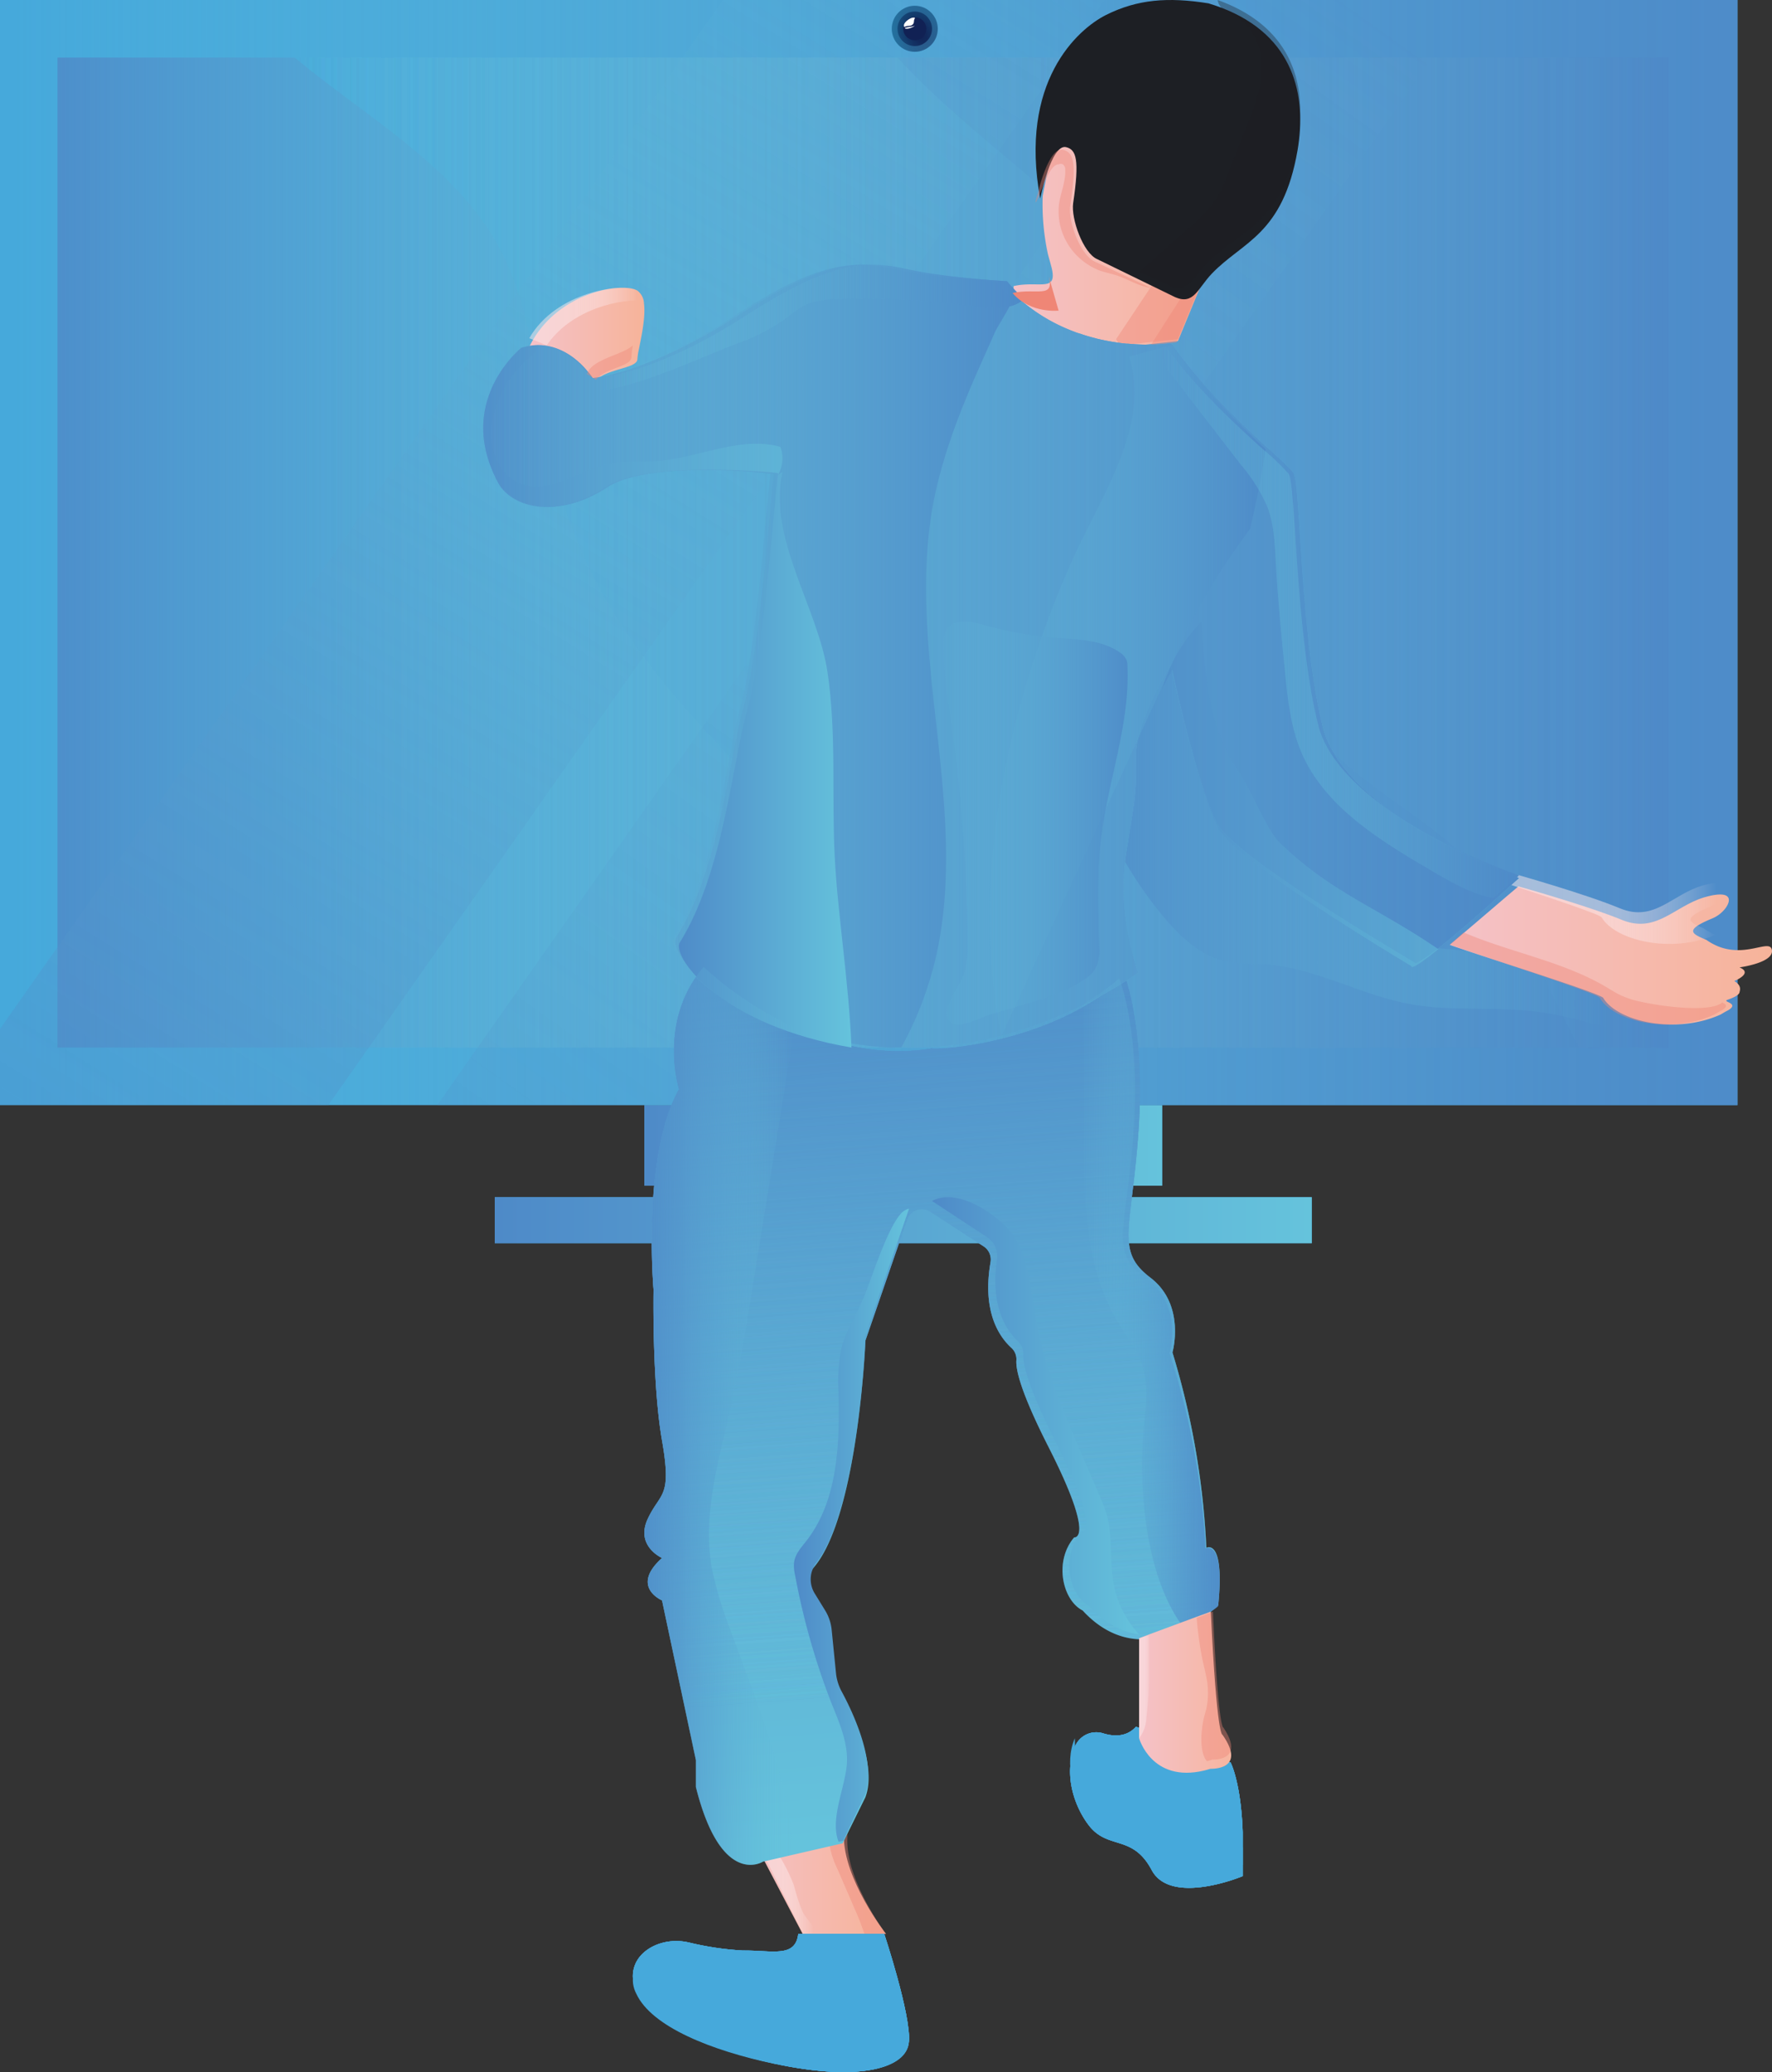 <svg xmlns="http://www.w3.org/2000/svg" width="154" height="180" viewBox="0 0 154 180">
    <rect x="0" y="0" width="154" height="180" fill="#333333" stroke="none"/>
    <defs>
        <linearGradient id="a" x1="0%" y1="49.97%" y2="49.97%">
            <stop offset="0%" stop-color="#4E8AC8"/>
            <stop offset="100%" stop-color="#65C3DC"/>
        </linearGradient>
        <linearGradient id="b" x1="0%" y1="50%" y2="50%">
            <stop offset="0%" stop-color="#4E8AC8"/>
            <stop offset="100%" stop-color="#65C3DC"/>
        </linearGradient>
        <linearGradient id="c" x1="0%" y1="50%" y2="50%">
            <stop offset="0%" stop-color="#65C3DC" stop-opacity="0"/>
            <stop offset="20%" stop-color="#5FB5D7" stop-opacity=".24"/>
            <stop offset="48%" stop-color="#58A3D1" stop-opacity=".57"/>
            <stop offset="71%" stop-color="#5395CC" stop-opacity=".8"/>
            <stop offset="90%" stop-color="#4F8DC9" stop-opacity=".95"/>
            <stop offset="100%" stop-color="#4E8AC8"/>
        </linearGradient>
        <linearGradient id="d" x1="0%" y1="50.005%" y2="50.005%">
            <stop offset="15%" stop-color="#65C3DC" stop-opacity="0"/>
            <stop offset="100%" stop-color="#4E8AC8"/>
        </linearGradient>
        <linearGradient id="e" x1="0%" y1="49.995%" y2="49.995%">
            <stop offset="15%" stop-color="#65C3DC" stop-opacity="0"/>
            <stop offset="100%" stop-color="#4E8AC8"/>
        </linearGradient>
        <linearGradient id="f" x1="0%" y1="49.997%" y2="49.997%">
            <stop offset="0%" stop-color="#4E8AC8"/>
            <stop offset="85%" stop-color="#65C3DC" stop-opacity="0"/>
        </linearGradient>
        <linearGradient id="g" x1=".027%" y1="49.997%" y2="49.997%">
            <stop offset="0%" stop-color="#4E8AC8"/>
            <stop offset="10%" stop-color="#4F8DC9" stop-opacity=".95"/>
            <stop offset="29%" stop-color="#5395CC" stop-opacity=".8"/>
            <stop offset="52%" stop-color="#58A3D1" stop-opacity=".57"/>
            <stop offset="80%" stop-color="#5FB5D7" stop-opacity=".24"/>
            <stop offset="100%" stop-color="#65C3DC" stop-opacity="0"/>
        </linearGradient>
        <linearGradient id="h" x1="91.799%" x2="-5.171%" y1="-19.992%" y2="134.389%">
            <stop offset="0%" stop-color="#65C3DC" stop-opacity="0"/>
            <stop offset="20%" stop-color="#5FB5D7" stop-opacity=".24"/>
            <stop offset="48%" stop-color="#58A3D1" stop-opacity=".57"/>
            <stop offset="71%" stop-color="#5395CC" stop-opacity=".8"/>
            <stop offset="90%" stop-color="#4F8DC9" stop-opacity=".95"/>
            <stop offset="100%" stop-color="#4E8AC8"/>
        </linearGradient>
        <linearGradient id="i" x1="85.097%" x2="-15.76%" y1="-2.454%" y2="148.258%">
            <stop offset="0%" stop-color="#65C3DC" stop-opacity="0"/>
            <stop offset="20%" stop-color="#5FB5D7" stop-opacity=".24"/>
            <stop offset="48%" stop-color="#58A3D1" stop-opacity=".57"/>
            <stop offset="71%" stop-color="#5395CC" stop-opacity=".8"/>
            <stop offset="90%" stop-color="#4F8DC9" stop-opacity=".95"/>
            <stop offset="100%" stop-color="#4E8AC8"/>
        </linearGradient>
        <linearGradient id="j" x1="0%" x2="100.01%" y1="50.029%" y2="50.029%">
            <stop offset="0%" stop-color="#4E8AC8"/>
            <stop offset="85%" stop-color="#65C3DC" stop-opacity="0"/>
        </linearGradient>
        <linearGradient id="k" x1=".01%" y1="49.981%" y2="49.981%">
            <stop offset="0%" stop-color="#F5C2C8"/>
            <stop offset="100%" stop-color="#F6B399"/>
        </linearGradient>
        <linearGradient id="l" x1="0%" y1="49.981%" y2="49.981%">
            <stop offset="30%" stop-color="#FCEAEC"/>
            <stop offset="42%" stop-color="#FCEAEC" stop-opacity=".99"/>
            <stop offset="51%" stop-color="#FCEAEC" stop-opacity=".95"/>
            <stop offset="58%" stop-color="#FCEAEC" stop-opacity=".89"/>
            <stop offset="65%" stop-color="#FCEAEC" stop-opacity=".8"/>
            <stop offset="71%" stop-color="#FCEAEC" stop-opacity=".69"/>
            <stop offset="77%" stop-color="#FCEAEC" stop-opacity=".55"/>
            <stop offset="83%" stop-color="#FCEAEC" stop-opacity=".39"/>
            <stop offset="89%" stop-color="#FCEAEC" stop-opacity=".2"/>
            <stop offset="94%" stop-color="#FCEAEC" stop-opacity="0"/>
        </linearGradient>
        <linearGradient id="m" x1="-.006%" x2="100.01%" y1="50.168%" y2="50.168%">
            <stop offset="36%" stop-color="#4E8AC8"/>
            <stop offset="54%" stop-color="#4F8DC9"/>
            <stop offset="70%" stop-color="#5498CD"/>
            <stop offset="85%" stop-color="#5BAAD3"/>
            <stop offset="100%" stop-color="#65C3DC"/>
        </linearGradient>
        <linearGradient id="n" x1="-.012%" y1="49.966%" y2="49.966%">
            <stop offset="0%" stop-color="#F5C2C8"/>
            <stop offset="100%" stop-color="#F6B399"/>
        </linearGradient>
        <linearGradient id="o" x1="51.278%" x2="46.647%" y1="93.48%" y2="-6.905%">
            <stop offset="0%" stop-color="#65C3DC"/>
            <stop offset="100%" stop-color="#4E8AC8"/>
        </linearGradient>
        <linearGradient id="p" x1="51.278%" x2="46.647%" y1="93.48%" y2="-6.905%">
            <stop offset="15%" stop-color="#65C3DC" stop-opacity="0"/>
            <stop offset="100%" stop-color="#4E8AC8"/>
        </linearGradient>
        <linearGradient id="q" x1="51.319%" x2="46.69%" y1="93.46%" y2="-6.904%">
            <stop offset="15%" stop-color="#65C3DC" stop-opacity="0"/>
            <stop offset="100%" stop-color="#4E8AC8"/>
        </linearGradient>
        <linearGradient id="r" x1=".049%" x2="100.09%" y1="50.087%" y2="50.087%">
            <stop offset="0%" stop-color="#F5C2C8"/>
            <stop offset="100%" stop-color="#F6B399"/>
        </linearGradient>
        <linearGradient id="s" x1="0%" x2="99.993%" y1="50.019%" y2="50.019%">
            <stop offset="30%" stop-color="#FCEAEC"/>
            <stop offset="42%" stop-color="#FCEAEC" stop-opacity=".99"/>
            <stop offset="51%" stop-color="#FCEAEC" stop-opacity=".95"/>
            <stop offset="58%" stop-color="#FCEAEC" stop-opacity=".89"/>
            <stop offset="65%" stop-color="#FCEAEC" stop-opacity=".8"/>
            <stop offset="71%" stop-color="#FCEAEC" stop-opacity=".69"/>
            <stop offset="77%" stop-color="#FCEAEC" stop-opacity=".55"/>
            <stop offset="83%" stop-color="#FCEAEC" stop-opacity=".39"/>
            <stop offset="89%" stop-color="#FCEAEC" stop-opacity=".2"/>
            <stop offset="94%" stop-color="#FCEAEC" stop-opacity="0"/>
        </linearGradient>
        <linearGradient id="t" x1="-.243%" x2="99.972%" y1="49.959%" y2="49.959%">
            <stop offset="0%" stop-color="#F5C2C8"/>
            <stop offset="100%" stop-color="#F6B399"/>
        </linearGradient>
        <linearGradient id="u" x1="0%" y1="49.903%" y2="49.903%">
            <stop offset="30%" stop-color="#FCEAEC"/>
            <stop offset="42%" stop-color="#FCEAEC" stop-opacity=".99"/>
            <stop offset="51%" stop-color="#FCEAEC" stop-opacity=".95"/>
            <stop offset="58%" stop-color="#FCEAEC" stop-opacity=".89"/>
            <stop offset="65%" stop-color="#FCEAEC" stop-opacity=".8"/>
            <stop offset="71%" stop-color="#FCEAEC" stop-opacity=".69"/>
            <stop offset="77%" stop-color="#FCEAEC" stop-opacity=".55"/>
            <stop offset="83%" stop-color="#FCEAEC" stop-opacity=".39"/>
            <stop offset="89%" stop-color="#FCEAEC" stop-opacity=".2"/>
            <stop offset="94%" stop-color="#FCEAEC" stop-opacity="0"/>
        </linearGradient>
        <linearGradient id="v" x1="-.02%" y1="50.017%" y2="50.017%">
            <stop offset="0%" stop-color="#4E8AC8"/>
            <stop offset="100%" stop-color="#65C3DC"/>
        </linearGradient>
        <linearGradient id="w" x1="-.02%" y1="50.017%" y2="50.017%">
            <stop offset="0%" stop-color="#65C3DC" stop-opacity="0"/>
            <stop offset="20%" stop-color="#5FB5D7" stop-opacity=".24"/>
            <stop offset="48%" stop-color="#58A3D1" stop-opacity=".57"/>
            <stop offset="71%" stop-color="#5395CC" stop-opacity=".8"/>
            <stop offset="90%" stop-color="#4F8DC9" stop-opacity=".95"/>
            <stop offset="100%" stop-color="#4E8AC8"/>
        </linearGradient>
        <linearGradient id="x" x1="-.038%" x2="99.921%" y1="49.978%" y2="49.978%">
            <stop offset="0%" stop-color="#65C3DC" stop-opacity="0"/>
            <stop offset="100%" stop-color="#4E8AC8"/>
        </linearGradient>
        <linearGradient id="y" x1="-.002%" y1="50.005%" y2="50.005%">
            <stop offset="0%" stop-color="#4E8AC8"/>
            <stop offset="100%" stop-color="#65C3DC"/>
        </linearGradient>
        <linearGradient id="z" x1="-.009%" y1="50.008%" y2="50.008%">
            <stop offset="0%" stop-color="#65C3DC" stop-opacity="0"/>
            <stop offset="100%" stop-color="#4E8AC8"/>
        </linearGradient>
        <linearGradient id="A" x1="-.071%" y1="49.996%" y2="49.996%">
            <stop offset="0%" stop-color="#4E8AC8"/>
            <stop offset="10%" stop-color="#4F8DC9" stop-opacity=".95"/>
            <stop offset="29%" stop-color="#5395CC" stop-opacity=".8"/>
            <stop offset="52%" stop-color="#58A3D1" stop-opacity=".57"/>
            <stop offset="80%" stop-color="#5FB5D7" stop-opacity=".24"/>
            <stop offset="100%" stop-color="#65C3DC" stop-opacity="0"/>
        </linearGradient>
        <linearGradient id="B" x1=".004%" x2="100.007%" y1="50.004%" y2="50.004%">
            <stop offset="0%" stop-color="#65C3DC" stop-opacity="0"/>
            <stop offset="20%" stop-color="#5FB5D7" stop-opacity=".24"/>
            <stop offset="48%" stop-color="#58A3D1" stop-opacity=".57"/>
            <stop offset="71%" stop-color="#5395CC" stop-opacity=".8"/>
            <stop offset="90%" stop-color="#4F8DC9" stop-opacity=".95"/>
            <stop offset="100%" stop-color="#4E8AC8"/>
        </linearGradient>
        <linearGradient id="C" x1="0%" y1="49.983%" y2="49.983%">
            <stop offset="0%" stop-color="#4E8AC8"/>
            <stop offset="100%" stop-color="#65C3DC"/>
        </linearGradient>
        <linearGradient id="D" x1="-.056%" y1="49.992%" y2="49.992%">
            <stop offset="0%" stop-color="#4E8AC8"/>
            <stop offset="100%" stop-color="#65C3DC"/>
        </linearGradient>
        <linearGradient id="E" x1="-.163%" x2="100.086%" y1="49.977%" y2="49.977%">
            <stop offset="0%" stop-color="#65C3DC" stop-opacity="0"/>
            <stop offset="100%" stop-color="#4E8AC8"/>
        </linearGradient>
        <linearGradient id="F" x1="-.056%" y1="50.016%" y2="50.016%">
            <stop offset="0%" stop-color="#4E8AC8"/>
            <stop offset="100%" stop-color="#65C3DC"/>
        </linearGradient>
        <linearGradient id="G" x1=".033%" y1="49.976%" y2="49.976%">
            <stop offset="0%" stop-color="#65C3DC" stop-opacity="0"/>
            <stop offset="100%" stop-color="#4E8AC8"/>
        </linearGradient>
        <linearGradient id="H" x1="-.07%" x2="99.998%" y1="50.005%" y2="50.005%">
            <stop offset="0%" stop-color="#4E8AC8"/>
            <stop offset="100%" stop-color="#65C3DC"/>
        </linearGradient>
        <linearGradient id="I" x1="0%" y1="50.007%" y2="50.007%">
            <stop offset="0%" stop-color="#65C3DC" stop-opacity="0"/>
            <stop offset="100%" stop-color="#4E8AC8"/>
        </linearGradient>
        <linearGradient id="J" x1=".009%" y1="50.099%" y2="50.099%">
            <stop offset="36%" stop-color="#4E8AC8"/>
            <stop offset="54%" stop-color="#4F8DC9"/>
            <stop offset="70%" stop-color="#5498CD"/>
            <stop offset="85%" stop-color="#5BAAD3"/>
            <stop offset="100%" stop-color="#65C3DC"/>
        </linearGradient>
        <linearGradient id="K" x1="0%" x2="99.94%" y1="50.039%" y2="50.039%">
            <stop offset="0%" stop-color="#F5C2C8"/>
            <stop offset="100%" stop-color="#F6B399"/>
        </linearGradient>
        <linearGradient id="L" x1="0%" x2="99.864%" y1="49.973%" y2="49.973%">
            <stop offset="30%" stop-color="#FCEAEC"/>
            <stop offset="42%" stop-color="#FCEAEC" stop-opacity=".99"/>
            <stop offset="51%" stop-color="#FCEAEC" stop-opacity=".95"/>
            <stop offset="58%" stop-color="#FCEAEC" stop-opacity=".89"/>
            <stop offset="65%" stop-color="#FCEAEC" stop-opacity=".8"/>
            <stop offset="71%" stop-color="#FCEAEC" stop-opacity=".69"/>
            <stop offset="77%" stop-color="#FCEAEC" stop-opacity=".55"/>
            <stop offset="83%" stop-color="#FCEAEC" stop-opacity=".39"/>
            <stop offset="89%" stop-color="#FCEAEC" stop-opacity=".2"/>
            <stop offset="94%" stop-color="#FCEAEC" stop-opacity="0"/>
        </linearGradient>
        <radialGradient id="M" cx="68.056%" cy="67.925%" r="237.58%" fx="68.056%" fy="67.925%" gradientTransform="rotate(-106.646 .753 .582) scale(1 .715)">
            <stop offset="0%" stop-color="#112154" stop-opacity=".587"/>
            <stop offset="100%" stop-color="#1EADD4"/>
        </radialGradient>
    </defs>
    <g fill="none" fill-rule="evenodd">
        <path fill="#46A9DB" fill-rule="nonzero" d="M56 96h45v7H56zM43 104h71v4H43z" style="mix-blend-mode:multiply"/>
        <path fill="url(#a)" fill-rule="nonzero" d="M56 96h45v7H56z" style="mix-blend-mode:multiply"/>
        <path fill="url(#b)" fill-rule="nonzero" d="M43 104h71v4H43z" style="mix-blend-mode:multiply"/>
        <path fill="#46A9DB" fill-rule="nonzero" d="M151 96H0V0h151z"/>
        <path fill="url(#c)" fill-rule="nonzero" d="M0 0h151v96H0z" opacity=".95" style="mix-blend-mode:screen"/>
        <path fill="url(#d)" fill-rule="nonzero" d="M4 5h141v86H4z" opacity=".85" style="mix-blend-mode:multiply"/>
        <path fill="url(#d)" fill-rule="nonzero" d="M4 5h141v86H4z" opacity=".85" style="mix-blend-mode:multiply"/>
        <path fill="url(#e)" fill-rule="nonzero" d="M4 5h141v86H4z" opacity=".85" style="mix-blend-mode:multiply"/>
        <path fill="url(#f)" fill-rule="nonzero" d="M82 91H5V5h20.61c5.452 4.57 12.195 8.396 16.416 14.31 4.37 6.101 4.475 13.87 6.033 20.964 3.181 14.42 12.804 22.6 22.382 32.806C72.331 75.095 81.382 91 82 91z" opacity=".85" style="mix-blend-mode:multiply"/>
        <path fill="url(#g)" fill-rule="nonzero" d="M145 5v86h-7.761c-2.863-5.11-4.717-10.873-8.608-15.233-4.21-4.717-10.421-7.312-14.444-12.17-7.14-8.58-5.682-21.481-10.362-31.618C98.578 20.594 86.436 14.154 78 5.014L145 5z" opacity=".2" style="mix-blend-mode:screen"/>
        <path fill="url(#h)" fill-rule="nonzero" d="M96 0L28.538 96H0v-6.616L62.817 0z" opacity=".45" style="mix-blend-mode:screen"/>
        <path fill="url(#i)" fill-rule="nonzero" d="M128 0L60.616 96H38l67.384-96z" opacity=".3" style="mix-blend-mode:screen"/>
        <path fill="url(#j)" fill-rule="nonzero" d="M105.983 64.127c.459 1.33.848 2.684 1.413 3.973 2.05 4.657 6.16 8.03 10.24 11.046a17.696 17.696 0 0 0 4.179 2.504c1.738.651 3.624.757 5.473.924a72.025 72.025 0 0 1 20.13 4.855c.248.097.528.236.578.499a.71.71 0 0 1-.11.462c-.83 1.543-2.94 1.756-4.67 1.538-3.175-.397-6.217-1.566-9.391-2.01-3.762-.521-7.63 0-11.368-.71-4.253-.795-8.17-3.128-12.488-3.438-1.188-.083-2.394 0-3.555-.29-2.142-.504-3.849-2.121-5.271-3.812a34.588 34.588 0 0 1-6.331-11.448c-.83-2.546-1.335-5.498.064-7.775 1.184-1.931 4.436-3.659 6.74-3.423 2.605.277 3.642 4.984 4.367 7.105z" opacity=".85" style="mix-blend-mode:multiply"/>
        <path fill="url(#k)" fill-rule="nonzero" d="M77 168h-7.245l-3.291-6.272c-.3-.38-.567-.786-.797-1.214-.765-1.411-1.431-3.731 1.358-4.855 3.428-1.38 5.529-.518 6.13 1.882.15.614.212 1.248.186 1.882C73.265 163.224 77 168 77 168z"/>
        <path fill="url(#l)" fill-rule="nonzero" d="M71 168h-1.196l-3.063-6.138a8.22 8.22 0 0 1-.741-1.188c.164-.4.484-.801.842-.636a.878.878 0 0 1 .329.337 15.27 15.27 0 0 1 1.84 3.435c.193.802.45 1.583.772 2.334.265.498 1.01 1.225 1.217 1.856z" opacity=".5"/>
        <path fill="#EF8676" fill-rule="nonzero" d="M77 168h-1.863c-.225-.594-.417-1.161-.597-1.57l-1.742-4.028a7.949 7.949 0 0 1-.785-2.647 1.81 1.81 0 0 1 .347-1.305 1.56 1.56 0 0 1 1.107-.45 6.77 6.77 0 0 1 .17 1.8C73.555 163.432 77 168 77 168z" opacity=".4" style="mix-blend-mode:multiply"/>
        <path fill="url(#m)" fill-rule="nonzero" d="M76.851 168.018s2.331 7.044 2.138 9.32c-.194 2.275-4.192 3.562-11.696 1.924-5.426-1.183-10.682-3.349-12.009-6.348-1.207-2.73 1.64-4.832 4.574-4.172 1.537.376 3.105.61 4.685.7 2.566-.027 4.579.674 4.832-1.442"/>
        <path fill="#46A9DB" fill-rule="nonzero" d="M76.851 168.018s2.331 7.044 2.138 9.32c-.194 2.275-4.192 3.562-11.696 1.924-5.426-1.183-10.682-3.349-12.009-6.348-1.207-2.73 1.64-4.832 4.574-4.172 1.537.376 3.105.61 4.685.7 2.566-.027 4.579.674 4.832-1.442" style="mix-blend-mode:multiply"/>
        <path fill="#46A9DB" fill-rule="nonzero" d="M76.851 168.018s2.331 7.044 2.138 9.32c-.194 2.275-4.192 3.562-11.696 1.924-5.426-1.183-10.682-3.349-12.009-6.348-1.207-2.73 1.64-4.832 4.574-4.172 1.537.376 3.105.61 4.685.7 2.566-.027 4.579.674 4.832-1.442" style="mix-blend-mode:multiply"/>
        <path fill="#46A9DB" fill-rule="nonzero" d="M78.988 177.33c-.193 2.31-4.186 3.561-11.688 1.928-5.429-1.182-10.683-3.343-12.005-6.345a2.707 2.707 0 0 1 .69-3.316 4.458 4.458 0 0 1 3.878-.851c1.537.372 3.104.605 4.684.696 2.565-.032 4.577.669 4.83-1.442h7.474s1.718 5.181 2.082 8.106c.063.405.082.815.055 1.224z" style="mix-blend-mode:multiply"/>
        <path fill="url(#n)" fill-rule="nonzero" d="M105 23.253l-2.63 6.377s-2.343.261-5.139.56c-4.043.45-9.025.928-9.14.784-.204-.244 0-6.12 0-6.12 2.171-.5 3.844.595 3.299-1.615l-.106-.392-.204-.735a20.45 20.45 0 0 1-.462-5.079s1.23-6.846 1.895-5.953c.666.893 4.51 5.25 2.796 7.897 0 0 4.862 2.959 7.907 3.965a4.723 4.723 0 0 0 1.784.31z"/>
        <path fill="#EF8676" fill-rule="nonzero" d="M105 23.309l-.055.13-2.545 6.022-2.092.221c-.845.092-1.883.205-2.988.318l-.32-.54 4.18-6.273 2.066-.187a4.772 4.772 0 0 0 1.754.309z" opacity=".4" style="mix-blend-mode:multiply"/>
        <path fill="#EF8676" fill-rule="nonzero" d="M105 23l-2.744 6.751L100 30l4.433-6.946z" opacity=".4" style="mix-blend-mode:multiply"/>
        <path fill="url(#o)" fill-rule="nonzero" d="M66.315 161.72s-3.625 2.337-5.832-6.489V152.9l-2.945-13.872s-2.8-1.18 0-3.684c0 0-2.342-1.035-1.246-3.394 1.097-2.36 2.13-1.77 1.246-6.807-.883-5.036-.738-13.131-.738-13.131s-1.029-11.635 2.224-17.388c0 0-1.889-5.9 2.148-10.623 0 0 9.062 8.853 19.805 7.083.734.145 10.458-.454 16.792-6.198 0 0 1.767 4.574 1.178 13.277s-2.061 10.477 1.034 12.837c3.094 2.36 1.912 6.488 1.912 6.488a69.22 69.22 0 0 1 2.95 16.971s1.617-.907 1.028 4.991c0 0-6.344 6.353-11.78.454-1.768-.907-2.506-4.279-.735-6.352 0 0 1.912.299-2.211-7.819-2.433-4.782-2.868-6.747-2.814-7.555.03-.41-.129-.813-.43-1.093-1.002-.908-2.574-3.068-1.813-7.451a1.362 1.362 0 0 0-.593-1.361l-4.645-3.022c-.306-.2-.68-.267-1.037-.186a1.36 1.36 0 0 0-.979.88l-3.625 10.5s-.734 18-5.596 20.655l2.506 3.834.59 5.609s3.828 6.048 2.5 9.588l-1.975 3.997-6.92 1.593z"/>
        <path fill="url(#p)" fill-rule="nonzero" d="M66.315 161.72s-3.625 2.337-5.832-6.489V152.9l-2.945-13.872s-2.8-1.18 0-3.684c0 0-2.342-1.035-1.246-3.394 1.097-2.36 2.13-1.77 1.246-6.807-.883-5.036-.738-13.131-.738-13.131s-1.029-11.635 2.224-17.388c0 0-1.889-5.9 2.148-10.623 0 0 9.062 8.853 19.805 7.083.734.145 10.458-.454 16.792-6.198 0 0 1.767 4.574 1.178 13.277s-2.061 10.477 1.034 12.837c3.094 2.36 1.912 6.488 1.912 6.488a69.22 69.22 0 0 1 2.95 16.971s1.617-.907 1.028 4.991c0 0-6.344 6.353-11.78.454-1.768-.907-2.506-4.279-.735-6.352 0 0 1.912.299-2.211-7.819-2.433-4.782-2.868-6.747-2.814-7.555.03-.41-.129-.813-.43-1.093-1.002-.908-2.574-3.068-1.813-7.451a1.362 1.362 0 0 0-.593-1.361l-4.645-3.022c-.306-.2-.68-.267-1.037-.186a1.36 1.36 0 0 0-.979.88l-3.625 10.5s-.734 18-5.596 20.655l2.506 3.834.59 5.609s3.828 6.048 2.5 9.588l-1.975 3.997-6.92 1.593z" opacity=".85" style="mix-blend-mode:multiply"/>
        <path fill="url(#p)" fill-rule="nonzero" d="M66.315 161.72s-3.625 2.337-5.832-6.489V152.9l-2.945-13.872s-2.8-1.18 0-3.684c0 0-2.342-1.035-1.246-3.394 1.097-2.36 2.13-1.77 1.246-6.807-.883-5.036-.738-13.131-.738-13.131s-1.029-11.635 2.224-17.388c0 0-1.889-5.9 2.148-10.623 0 0 9.062 8.853 19.805 7.083.734.145 10.458-.454 16.792-6.198 0 0 1.767 4.574 1.178 13.277s-2.061 10.477 1.034 12.837c3.094 2.36 1.912 6.488 1.912 6.488a69.22 69.22 0 0 1 2.95 16.971s1.617-.907 1.028 4.991c0 0-6.344 6.353-11.78.454-1.768-.907-2.506-4.279-.735-6.352 0 0 1.912.299-2.211-7.819-2.433-4.782-2.868-6.747-2.814-7.555.03-.41-.129-.813-.43-1.093-1.002-.908-2.574-3.068-1.813-7.451a1.362 1.362 0 0 0-.593-1.361l-4.645-3.022c-.306-.2-.68-.267-1.037-.186a1.36 1.36 0 0 0-.979.88l-3.625 10.5s-.734 18-5.596 20.655l2.506 3.834.59 5.609s3.828 6.048 2.5 9.588l-1.975 3.997-6.92 1.593z" opacity=".85" style="mix-blend-mode:color-burn"/>
        <path fill="url(#q)" fill-rule="nonzero" d="M105.87 139.46c-.84.79-1.789 1.455-2.818 1.973a7.749 7.749 0 0 1-4.638.908.995.995 0 0 1-.163 0 7.313 7.313 0 0 1-4.163-2.423c-1.766-.907-2.505-4.273-.734-6.351 0 0 1.912.295-2.21-7.812-2.437-4.8-2.867-6.764-2.813-7.567a1.29 1.29 0 0 0-.43-1.08c-.997-.907-2.577-3.067-1.812-7.454a1.362 1.362 0 0 0-.593-1.36l-3.891-2.527-.553-.359-.194-.127a1.357 1.357 0 0 0-1.042-.19 1.36 1.36 0 0 0-.974.88l-.24.69-.299.866-3.08 8.941s-.607 14.971-4.412 19.626a2.271 2.271 0 0 0-.118 2.658l.906 1.416c.34.516.55 1.108.612 1.724l.398 3.824c.062.528.225 1.04.48 1.506.943 1.665 3.171 6.093 2.116 8.924l-.095.181-1.875 3.815-.422.096-3.963.907-2.541.576s-3.624 2.332-5.83-6.487v-2.332l-2.944-13.869s-2.794-1.179 0-3.683c0 0-2.341-1.035-1.24-3.394 1.1-2.359 2.119-1.769 1.24-6.805-.878-5.035-.738-13.128-.738-13.128s-.996-11.65 2.256-17.403c0 0-1.89-5.897 2.147-10.62a30.258 30.258 0 0 0 7.863 5.213c3.343 1.524 7.483 2.599 11.921 1.869.621.122 7.732-.282 13.738-3.938a20.022 20.022 0 0 0 3.053-2.268s1.762 4.572 1.178 13.274c-.584 8.7-2.066 10.475 1.028 12.834s1.912 6.487 1.912 6.487a69.213 69.213 0 0 1 2.948 16.967s1.622-.88 1.028 5.022z" opacity=".85" style="mix-blend-mode:multiply"/>
        <path fill="url(#r)" fill-rule="nonzero" d="M151.176 84.037c1.238.515-.454 1.184-.454 1.184.722.436.454.873.454.987-.05.236-.526.467-1.048.646-.218.079-.046.14.14.236.071.032.137.073.196.122.158.145.154.35-.504.669l-.422.249c-3.93 1.778-8.96.594-10.19-1.416 0-.358-10.313-3.546-13.348-4.634l1.225-1.044 1.166-.991 2.663-2.276.908-.769s5.943 1.66 8.978 2.905c3.036 1.245 4.592-1.245 7.31-1.992 2.11-.585 2.304.157 1.71.983a2.831 2.831 0 0 1-1.211.913c-2.414 1.009-1.706 1.31-.454 1.839.32.227.668.417 1.034.567 2.468.983 4.487-.681 4.66.302.218 1.122-2.813 1.52-2.813 1.52z"/>
        <path fill="url(#s)" fill-rule="nonzero" d="M149.711 77.896c-.306.406-.72.721-1.199.913-2.388 1.009-1.688 1.31-.449 1.839.318.227.662.418 1.024.568-3.857 1.651-8.698.476-9.879-1.503 0-.231-4.355-1.669-8.208-2.944l.898-.769s5.882 1.66 8.887 2.905c3.004 1.245 4.544-1.245 7.233-1.992 2.089-.585 2.282.157 1.693.983z" opacity=".5"/>
        <path fill="#EF8676" fill-rule="nonzero" d="M149.42 87.876l-.412.25c-3.84 1.786-8.759.597-9.96-1.422 0-.36-10.081-3.563-13.048-4.655L127.197 81c4.098 1.755 8.63 2.501 12.453 4.778.395.237.781.483 1.189.676.567.258 1.162.45 1.774.57 1.96.44 6.098.948 7.074.049a.76.76 0 0 0 .19.123c.209.153.209.36-.457.68z" opacity=".4" style="mix-blend-mode:multiply"/>
        <path fill="url(#t)" fill-rule="nonzero" d="M55.53 30.31a5.705 5.705 0 0 0-.136.886c0 .807-2.53.807-3.561 1.804l-.915-.466-3.405-1.673L46 30.129c2.282-4.73 8.037-5.662 9.394-4.884.352.273.56.68.57 1.114.155 1.165-.22 2.875-.434 3.952z"/>
        <path fill="url(#u)" fill-rule="nonzero" d="M56 26.156c-1.905-.274-6.332.653-8.485 3.844L46 29.378c2.309-4.039 8.071-4.832 9.43-4.17.352.232.56.579.57.948z" opacity=".5"/>
        <path fill="#1D1F24" fill-rule="nonzero" d="M112.767 13.055c-1.277 7.363-4.768 7.908-7.457 10.723-1.227 1.286-1.56 2.745-3.184 2.036l-2.527-1.231-4.24-2.069c-1.227-.526-2.292-3.533-2.093-4.87.564-3.798.27-4.644-.61-4.86-1.307-.32-2.255 4.463-2.255 4.463-1.863-10.115 3.226-14.7 5.734-15.954 2.706-1.35 5.372-1.566 8.891-1.003.393.12.767.248 1.123.38 6.365 2.435 7.421 7.698 6.618 12.385z"/>
        <path fill="url(#v)" fill-rule="nonzero" d="M132 76.278c-.794.723-1.514 1.364-2.174 1.965-.253.227-.5.455-.743.66a94.94 94.94 0 0 1-1.61 1.41l-.693.591-.615.523-.844.683a13.595 13.595 0 0 1-2.078 1.478l-.064.028c-.28.122-.239 0-.239 0-6.357-3.767-15.995-9.804-17.165-12.097-1.17-2.293-2.876-8.416-4.032-13.766l-.069.114-.036.06c0 .04-.055.09-.092.145-.16.286-.427.75-.73 1.319-.054.1-.11.2-.164.31a30.493 30.493 0 0 0-.982 2.12c-.055.131-.11.272-.156.404s-.133.355-.193.528a.267.267 0 0 0-.027.063c-.046.146-.097.292-.142.433v.027c0 .027-.042.136-.06.21-.018.072-.064.222-.096.336a7.317 7.317 0 0 0-.28 2.024c.096 3.076-.188 4.095-.849 8.298-.66 4.204.285 8.025 1.037 10.354 0 0-.252.191-.739.51l-.284.186a37.446 37.446 0 0 1-3.716 2.088 38.905 38.905 0 0 1-4.334 1.82c-.533.196-1.092.373-1.661.541-.294.091-.606.173-.917.26l-.68.172c-.28.069-.554.142-.839.2l-.803.16a.74.74 0 0 1-.15.032 22.72 22.72 0 0 1-1.702.282h-.138a28.78 28.78 0 0 1-1.918.19l-.981.05c-.409 0-.822.024-1.239 0h-.743l-.757-.026a30.271 30.271 0 0 1-1.527-.141 38.29 38.29 0 0 1-2.088-.3 35.124 35.124 0 0 1-2.899-.61c-.206-.05-.408-.105-.6-.164-.097 0-.189-.05-.28-.073l-.739-.223a18.884 18.884 0 0 1-.798-.26 8.13 8.13 0 0 1-.587-.208c-.193-.078-.395-.137-.583-.214-.188-.077-.459-.182-.67-.273-.21-.091-.56-.241-.825-.364-.165-.073-.335-.15-.491-.227a26.231 26.231 0 0 1-1.99-1.106l-.395-.255a13.75 13.75 0 0 1-3.078-2.67c-.07-.077-.133-.164-.193-.237-.301-.38-.548-.8-.734-1.246 0-.073-.046-.141-.06-.2a1.115 1.115 0 0 1-.04-.646c3.857-6.105 4.586-15.536 5.926-20.203.165-.583.32-1.26.458-2.02.023-.119.05-.237.074-.364.133-.714.261-1.483.385-2.275.055-.35.106-.71.16-1.078.258-1.897.496-3.949.707-5.946.078-.705.147-1.406.211-2.083a.185.185 0 0 0 0-.073c.046-.455.087-.874.124-1.297.037-.423.092-.937.133-1.365.041-.427.073-.768.11-1.137.055-.605.11-1.169.165-1.674.023-.273.046-.519.074-.75v-.087-.064c0-.018-10.858-1.214-14.528 1.215-3.67 2.43-7.715 2.143-9.312-.187-4.046-7.183 1.881-11.941 1.881-11.941.47-.149.957-.23 1.45-.241 2.119 0 3.619 1.419 4.316 2.274.167.186.32.384.459.592 0 0 4.798-.383 12.61-5.414 7.812-5.031 10.903-4.763 14.293-4.012 3.39.75 8.656 1.028 8.656 1.028a14.872 14.872 0 0 0 1.532 1.542 15.216 15.216 0 0 0 4.4 2.693c.146.064.293.114.43.168.138.055.29.105.46.15.43.15.853.273 1.27.378.142.046.28.073.413.105.413.09.812.168 1.202.232.39.063.761.113 1.119.145a.601.601 0 0 0 .1 0l.524.041c.818.055 1.64.055 2.458 0h.037c.23 0 .408-.036.541-.054h.239c.128.177.252.359.385.532.133.173.257.35.39.523a51.079 51.079 0 0 0 4.202 4.781c.147.146.289.296.436.432.403.41.807.801 1.188 1.165.261.246.509.487.757.714.348.332.679.637.986.91l.459.396c.133.132.266.255.394.368a.914.914 0 0 1 .096.091c.175.16.34.31.487.455l.229.219.16.163c.055.052.105.106.152.164.115.108.216.229.303.36.578.955.578 14.143 2.509 21.977S132 76.278 132 76.278z"/>
        <path fill="url(#w)" fill-rule="nonzero" d="M132 76.278c-.794.723-1.514 1.364-2.174 1.965-.253.227-.5.455-.743.66a94.94 94.94 0 0 1-1.61 1.41l-.693.591-.615.523-.844.683a13.595 13.595 0 0 1-2.078 1.478l-.064.028c-.28.122-.239 0-.239 0-6.357-3.767-15.995-9.804-17.165-12.097-1.17-2.293-2.876-8.416-4.032-13.766l-.069.114-.036.06c0 .04-.055.09-.092.145-.16.286-.427.75-.73 1.319-.054.1-.11.2-.164.31a30.493 30.493 0 0 0-.982 2.12c-.055.131-.11.272-.156.404s-.133.355-.193.528a.267.267 0 0 0-.027.063c-.046.146-.097.292-.142.433v.027c0 .027-.042.136-.06.21-.018.072-.064.222-.096.336a7.317 7.317 0 0 0-.28 2.024c.096 3.076-.188 4.095-.849 8.298-.66 4.204.285 8.025 1.037 10.354 0 0-.252.191-.739.51l-.284.186a37.446 37.446 0 0 1-3.716 2.088 38.905 38.905 0 0 1-4.334 1.82c-.533.196-1.092.373-1.661.541-.294.091-.606.173-.917.26l-.68.172c-.28.069-.554.142-.839.2l-.803.16a.74.74 0 0 1-.15.032 22.72 22.72 0 0 1-1.702.282h-.138a28.78 28.78 0 0 1-1.918.19l-.981.05c-.409 0-.822.024-1.239 0h-.743l-.757-.026a30.271 30.271 0 0 1-1.527-.141 38.29 38.29 0 0 1-2.088-.3 35.124 35.124 0 0 1-2.899-.61c-.206-.05-.408-.105-.6-.164-.097 0-.189-.05-.28-.073l-.739-.223a18.884 18.884 0 0 1-.798-.26 8.13 8.13 0 0 1-.587-.208c-.193-.078-.395-.137-.583-.214-.188-.077-.459-.182-.67-.273-.21-.091-.56-.241-.825-.364-.165-.073-.335-.15-.491-.227a26.231 26.231 0 0 1-1.99-1.106l-.395-.255a13.75 13.75 0 0 1-3.078-2.67c-.07-.077-.133-.164-.193-.237-.301-.38-.548-.8-.734-1.246 0-.073-.046-.141-.06-.2a1.115 1.115 0 0 1-.04-.646c3.857-6.105 4.586-15.536 5.926-20.203.165-.583.32-1.26.458-2.02.023-.119.05-.237.074-.364.133-.714.261-1.483.385-2.275.055-.35.106-.71.16-1.078.258-1.897.496-3.949.707-5.946.078-.705.147-1.406.211-2.083a.185.185 0 0 0 0-.073c.046-.455.087-.874.124-1.297.037-.423.092-.937.133-1.365.041-.427.073-.768.11-1.137.055-.605.11-1.169.165-1.674.023-.273.046-.519.074-.75v-.087-.064c0-.018-10.858-1.214-14.528 1.215-3.67 2.43-7.715 2.143-9.312-.187-4.046-7.183 1.881-11.941 1.881-11.941.47-.149.957-.23 1.45-.241 2.119 0 3.619 1.419 4.316 2.274.167.186.32.384.459.592 0 0 4.798-.383 12.61-5.414 7.812-5.031 10.903-4.763 14.293-4.012 3.39.75 8.656 1.028 8.656 1.028a14.872 14.872 0 0 0 1.532 1.542 15.216 15.216 0 0 0 4.4 2.693c.146.064.293.114.43.168.138.055.29.105.46.15.43.15.853.273 1.27.378.142.046.28.073.413.105.413.09.812.168 1.202.232.39.063.761.113 1.119.145a.601.601 0 0 0 .1 0l.524.041c.818.055 1.64.055 2.458 0h.037c.23 0 .408-.036.541-.054h.239c.128.177.252.359.385.532.133.173.257.35.39.523a51.079 51.079 0 0 0 4.202 4.781c.147.146.289.296.436.432.403.41.807.801 1.188 1.165.261.246.509.487.757.714.348.332.679.637.986.91l.459.396c.133.132.266.255.394.368a.914.914 0 0 1 .096.091c.175.16.34.31.487.455l.229.219.16.163c.055.052.105.106.152.164.115.108.216.229.303.36.578.955.578 14.143 2.509 21.977S132 76.278 132 76.278z" opacity=".95" style="mix-blend-mode:screen"/>
        <path fill="url(#w)" fill-rule="nonzero" d="M132 76.278c-.794.723-1.514 1.364-2.174 1.965-.253.227-.5.455-.743.66a94.94 94.94 0 0 1-1.61 1.41l-.693.591-.615.523-.844.683a13.595 13.595 0 0 1-2.078 1.478l-.064.028c-.28.122-.239 0-.239 0-6.357-3.767-15.995-9.804-17.165-12.097-1.17-2.293-2.876-8.416-4.032-13.766l-.069.114-.036.06c0 .04-.055.09-.092.145-.16.286-.427.75-.73 1.319-.054.1-.11.2-.164.31a30.493 30.493 0 0 0-.982 2.12c-.055.131-.11.272-.156.404s-.133.346-.193.528a.267.267 0 0 0-.027.063c-.046.146-.097.292-.142.433v.027c0 .027-.042.136-.06.21-.018.072-.064.222-.096.336a7.317 7.317 0 0 0-.28 2.024c.096 3.076-.188 4.095-.849 8.298-.66 4.204.285 8.025 1.037 10.354 0 0-.252.191-.739.51l-.284.186a37.446 37.446 0 0 1-3.716 2.088 38.905 38.905 0 0 1-5.995 2.361c-.294.091-.606.173-.917.26l-.68.172c-.28.069-.554.142-.839.2l-.803.16a.74.74 0 0 1-.15.032 22.72 22.72 0 0 1-1.702.282h-.138c-.629.082-1.266.145-1.918.19l-.981.05c-.409 0-.822.024-1.239 0h-.743l-.757-.026a22.433 22.433 0 0 1-1.527-.141 38.29 38.29 0 0 1-2.088-.3 35.124 35.124 0 0 1-2.899-.61c-.206-.05-.408-.105-.6-.164-.097 0-.189-.05-.28-.073l-.739-.223a18.884 18.884 0 0 1-.798-.26 8.13 8.13 0 0 1-.587-.208c-.193-.078-.395-.137-.583-.214-.188-.077-.459-.182-.67-.273-.21-.091-.56-.241-.825-.364-.165-.073-.335-.15-.491-.227a26.231 26.231 0 0 1-1.99-1.106l-.395-.255a13.75 13.75 0 0 1-3.078-2.67c-.07-.077-.133-.164-.193-.237-.301-.38-.548-.8-.734-1.246 0-.073-.046-.141-.06-.2a1.115 1.115 0 0 1-.04-.646c3.857-6.105 4.586-15.536 5.926-20.203.165-.583.32-1.26.458-2.02.023-.119.05-.237.074-.364.133-.714.261-1.483.385-2.275.055-.35.106-.71.16-1.078.258-1.897.496-3.949.707-5.946.078-.705.147-1.406.211-2.083a.185.185 0 0 0 0-.073c.046-.455.087-.874.124-1.297.037-.423.092-.937.133-1.365.041-.427.073-.768.11-1.137.055-.605.11-1.169.165-1.674.023-.273.046-.519.074-.75v-.087-.064c0-.018-10.858-1.214-14.528 1.215-3.67 2.43-7.715 2.143-9.312-.187-4.046-7.183 1.881-11.941 1.881-11.941.47-.149.957-.23 1.45-.241 2.119 0 3.619 1.419 4.316 2.274.167.186.32.384.459.592 0 0 4.798-.383 12.61-5.414 7.812-5.031 10.903-4.763 14.293-4.012 3.39.75 8.656 1.028 8.656 1.028a14.872 14.872 0 0 0 1.532 1.542 15.216 15.216 0 0 0 4.4 2.693c.146.064.293.114.43.168.138.055.29.105.46.15.416.147.84.273 1.27.378.142.046.28.073.413.105.413.095.812.173 1.202.232.39.059.761.113 1.119.145a.601.601 0 0 0 .1 0l.524.041c.818.06 1.64.06 2.458 0h.037c.23 0 .408-.036.541-.054h.239c.128.177.252.359.385.532.133.173.257.35.39.523a51.079 51.079 0 0 0 4.202 4.781c.147.146.289.296.436.432.403.41.807.801 1.188 1.165.261.246.509.487.757.714.348.332.679.637.986.91l.459.396c.133.132.266.255.394.368a.914.914 0 0 1 .096.091c.175.16.34.31.487.455l.229.219.16.163c.055.052.105.106.152.164.115.108.216.229.303.36.578.955.578 14.143 2.509 21.977S132 76.278 132 76.278z" opacity=".95" style="mix-blend-mode:screen"/>
        <path fill="url(#x)" fill-rule="nonzero" d="M81.44 42.17c-1.71 7.1-.76 14.547.046 21.82.805 7.273 1.435 14.791-.87 21.728A29.373 29.373 0 0 1 78.321 91h-.733l-.747-.027a21.873 21.873 0 0 1-1.508-.141 37.352 37.352 0 0 1-2.06-.3 34.292 34.292 0 0 1-2.86-.61c-.204-.05-.404-.104-.594-.163-.095 0-.185-.05-.276-.073l-.729-.222a18.473 18.473 0 0 1-.787-.26c-.2-.063-.39-.131-.58-.209-.19-.077-.39-.136-.575-.213-.185-.078-.453-.182-.66-.273-.209-.09-.553-.24-.816-.364-.163-.072-.33-.15-.484-.227a25.797 25.797 0 0 1-1.965-1.105l-.39-.254a13.62 13.62 0 0 1-3.037-2.668c-.068-.078-.131-.164-.19-.237a5.255 5.255 0 0 1-.724-1.245c0-.073-.046-.141-.06-.2a1.127 1.127 0 0 1-.04-.646c3.807-6.1 4.527-15.523 5.85-20.187.162-.582.316-1.26.452-2.018.022-.118.05-.237.072-.364.132-.714.258-1.482.38-2.273.055-.35.105-.709.159-1.077.254-1.896.489-3.946.697-5.941.077-.705.145-1.405.208-2.082a.187.187 0 0 0 0-.073c.046-.454.086-.873.123-1.295.036-.423.09-.937.13-1.364.042-.427.073-.768.11-1.137.054-.604.108-1.168.163-1.672.022-.273.054-.523.077-.755v-.082-.063c0-.019-10.72-1.278-14.342 1.15-3.622 2.427-7.615 2.14-9.19-.187-3.993-7.177 1.856-11.932 1.856-11.932a5.07 5.07 0 0 1 1.43-.24c2.092 0 3.572 1.417 4.26 2.272.165.186.317.383.453.59 0 0 4.735-.381 12.445-5.408 7.71-5.028 10.76-4.76 14.106-4.01s8.543 1.028 8.543 1.028A48.94 48.94 0 0 0 88 25.993c-.095.527-1.358 2.432-1.562 2.932-1.503 3.427-3.735 8.009-4.998 13.246z" opacity=".9" style="mix-blend-mode:screen"/>
        <path fill="url(#y)" fill-rule="nonzero" d="M74 91c-11.123-1.898-15.418-7.595-14.968-9.043 3.859-6.15 4.588-15.652 5.928-20.355C66.3 56.9 67.117 45.73 67.59 41.27l.413-.27C66.69 46.71 71.1 52.811 71.92 58.417c.776 5.22.358 10.66.62 15.932.243 5.01 1.23 10.88 1.459 16.651z" style="mix-blend-mode:multiply"/>
        <path fill="url(#z)" fill-rule="nonzero" d="M110 39.027c-.367 2.334-.806 4.65-1.37 6.93-3.064 4.146-5.465 8.193-6.777 11.836l-2.54 5.51L87.028 90c-2.822-13.314.497-28.387 5.925-40.817 2.59-5.932 7.1-12.023 5.178-18.209 1.21-.33 2.414-.652 3.619-.974h.107c2.571 3.72 5.948 6.956 8.143 9.027z" opacity=".9" style="mix-blend-mode:screen"/>
        <path fill="url(#A)" fill-rule="nonzero" d="M63.529 141.719c1.863 5.245 5.281 13.16 5.3 19.426l-2.538.576s-3.617 2.332-5.82-6.489V152.9l-2.938-13.872s-2.79-1.18 0-3.684c0 0-2.338-1.035-1.24-3.395 1.1-2.36 2.117-1.77 1.24-6.806-.878-5.037-.737-13.132-.737-13.132s-1.036-11.635 2.21-17.388c0 0-1.885-5.9 2.144-10.623A30.202 30.202 0 0 0 69 89.214a30.179 30.179 0 0 1-.294 2.223l-3.581 22.099c-.452 2.722-.905 5.445-1.474 8.117-1.072 4.824-2.641 9.734-1.786 14.594a34.34 34.34 0 0 0 1.664 5.472z" opacity=".95" style="mix-blend-mode:screen"/>
        <path fill="url(#B)" fill-rule="nonzero" d="M105.861 139.527s-.61.748-3.274 1.473c-3.211-4.618-3.567-12.236-3.23-16.4.163-2.036.538-4.13-.116-6.073-.48-1.383-1.442-2.565-2.178-3.834-2.404-4.02-2.716-8.81-2.885-13.415-.168-4.604-.216-9.34-.149-14.012A21.218 21.218 0 0 0 97.27 85s1.871 4.568 1.25 13.26c-.62 8.692-2.192 10.464 1.092 12.82 3.284 2.357 2.03 6.481 2.03 6.481a65.47 65.47 0 0 1 3.129 16.95s1.721-.88 1.091 5.016z" opacity=".95" style="mix-blend-mode:screen"/>
        <path fill="url(#C)" fill-rule="nonzero" d="M99 142a7.22 7.22 0 0 1-4.316-2.464c-1.764-.915-2.501-4.307-.733-6.402 0 0 1.91.298-2.207-7.873-2.402-4.773-2.85-6.758-2.81-7.59a1.544 1.544 0 0 0-.497-1.188c-.968-.915-2.398-3-1.787-7.07a1.988 1.988 0 0 0-.86-1.938L81 104.33c2.144-1.143 5.189.946 6.514 2.309 2.054 2.103 2.108 6.273 2.75 9.144 1.159 5.23 3.62 10.059 5.646 15.01 1.466 3.571-.624 7.005 3.09 11.207z" style="mix-blend-mode:multiply"/>
        <path fill="url(#D)" fill-rule="nonzero" d="M73.143 146.935c.909 1.672 3.058 6.116 2.04 8.958l-.092.182-1.808 3.83-.406.095c-.808-2.136.734-5.01.738-7.127 0-1.67-.681-3.251-1.31-4.804a61.526 61.526 0 0 1-3.21-11.257 3.291 3.291 0 0 1-.079-1.11c.105-.73.63-1.285 1.07-1.854 2.721-3.48 2.896-8.365 2.791-12.855a14.74 14.74 0 0 1 .236-3.825c.397-1.58 1.31-2.956 1.952-4.459.712-1.725 1.974-5.801 3.175-7.217.194-.248.461-.421.76-.492l-3.817 11.075s-.585 15.027-4.254 19.7a2.355 2.355 0 0 0-.113 2.668l.873 1.42c.328.519.53 1.113.59 1.73l.384 3.84c.066.528.23 1.038.48 1.502z" style="mix-blend-mode:multiply"/>
        <path fill="url(#E)" fill-rule="nonzero" d="M89.016 87.25c1.827-.54 3.723-1.098 5.29-2.21.367-.236.679-.551.913-.923a3.684 3.684 0 0 0 .31-1.942c-.082-3.134-.205-6.276.17-9.39.607-5.008 2.507-9.88 2.283-14.92a1.565 1.565 0 0 0-.087-.544 1.494 1.494 0 0 0-.57-.637c-1.59-1.117-3.655-1.13-5.61-1.283a32.126 32.126 0 0 1-6.233-1.116c-1.133-.328-2.65-.577-3.239.461-.172.346-.255.73-.242 1.117.004 1.962.181 3.92.53 5.85a151.74 151.74 0 0 1 1.562 19.783 8.797 8.797 0 0 1-.379 3.276c-.379 1.002-2.567 3.747-.64 4.204.718.171 2.284-.627 2.983-.835l2.96-.89z" opacity=".9" style="mix-blend-mode:screen"/>
        <path fill="url(#F)" fill-rule="nonzero" d="M125 82.447c-2.49 2.034-2.333 1.486-2.333 1.486-6.229-3.75-15.671-9.76-16.818-12.043-1.146-2.283-2.818-8.379-3.95-13.705-.063.109-.45.73-.899 1.63A14.117 14.117 0 0 1 104.42 54c.279 4.53.643 9.339 3.245 13.048.899 1.25 2.427 5.05 3.52 6.115 4.17 4.076 7.918 5.435 12.786 8.605.377.254.728.475 1.029.68z" opacity=".5" style="mix-blend-mode:multiply"/>
        <path fill="url(#G)" fill-rule="nonzero" d="M132 76.05c-.807.718-1.539 1.354-2.21 1.95-1.949-.302-4.06-1.597-5.427-2.396-4.461-2.608-9.198-5.51-11.226-10.162-.98-2.257-1.231-4.725-1.469-7.153-.308-3.118-.615-6.232-.788-9.359-.093-1.688-.149-3.42-.778-5a14.686 14.686 0 0 0-2.238-3.529l-5.903-7.644a3.949 3.949 0 0 1-.932-1.706 2.044 2.044 0 0 1 .098-1.051h.112c2.68 3.71 6.196 6.931 8.48 8.994.823.671 1.59 1.405 2.294 2.193.588.947.588 14.03 2.55 21.8C116.526 70.757 132 76.05 132 76.05z" opacity=".9" style="mix-blend-mode:screen"/>
        <path fill="url(#G)" fill-rule="nonzero" d="M132 76.05c-.807.718-1.539 1.354-2.21 1.95-1.949-.302-4.06-1.597-5.427-2.396-4.461-2.608-9.198-5.51-11.226-10.162-.98-2.257-1.231-4.725-1.469-7.153-.308-3.118-.615-6.232-.788-9.359-.093-1.688-.149-3.42-.778-5a14.686 14.686 0 0 0-2.238-3.529l-5.903-7.644a3.949 3.949 0 0 1-.932-1.706 2.044 2.044 0 0 1 .098-1.051h.112c2.68 3.71 6.196 6.931 8.48 8.994.823.671 1.59 1.405 2.294 2.193.588.947.588 14.03 2.55 21.8C116.526 70.757 132 76.05 132 76.05z" opacity=".9" style="mix-blend-mode:screen"/>
        <path fill="url(#H)" fill-rule="nonzero" d="M67.623 41.248v-.086-.063c0-.018-11.03-1.205-14.75 1.213-3.72 2.418-7.822 2.133-9.44-.185-4.102-7.15 1.906-11.887 1.906-11.887.476-.148.97-.229 1.47-.24-.117.37-.342.698-.647.946a9.74 9.74 0 0 0-3.343 5.38c-.498 2.264.377 5.053 2.632 5.764 2.45.775 4.84-1.204 7.352-1.766 1.446-.321 2.953-.167 4.427-.285 3.58-.294 7.138-2.183 10.597-1.218.288.8.214 1.683-.204 2.427z" opacity=".5" style="mix-blend-mode:multiply"/>
        <path fill="url(#I)" fill-rule="nonzero" d="M89 25.963a2.65 2.65 0 0 1-1.284.652 8.279 8.279 0 0 1-2.903 0 70.976 70.976 0 0 0-12.052-.63 7.313 7.313 0 0 0-2.537.405c-.864.36-1.565 1.022-2.329 1.562a18.424 18.424 0 0 1-3.993 1.948c-3.767 1.48-7.796 3.416-11.793 4.1A9.925 9.925 0 0 0 52 32.15c.165.184.316.38.452.585 0 0 4.73-.378 12.432-5.355 7.7-4.977 10.749-4.711 14.09-3.969 3.342.743 8.534 1.017 8.534 1.017.185.216.37.423.565.626.294.342.601.62.927.909z" opacity=".9" style="mix-blend-mode:screen"/>
        <path fill="url(#I)" fill-rule="nonzero" d="M89 25.963a2.65 2.65 0 0 1-1.284.652 8.279 8.279 0 0 1-2.903 0 70.976 70.976 0 0 0-12.052-.63 7.313 7.313 0 0 0-2.537.405c-.864.36-1.565 1.022-2.329 1.562a18.424 18.424 0 0 1-3.993 1.948c-3.767 1.48-7.796 3.416-11.793 4.1A9.925 9.925 0 0 0 52 32.15c.165.184.316.38.452.585 0 0 4.73-.378 12.432-5.355 7.7-4.977 10.749-4.711 14.09-3.969 3.342.743 8.534 1.017 8.534 1.017.185.216.37.423.565.626.294.342.601.62.927.909z" opacity=".9" style="mix-blend-mode:screen"/>
        <path fill="#EF8676" fill-rule="nonzero" d="M92 26.984s-2.436.276-3.965-1.488L88 25.452c2.07-.45 3.665.535 3.145-1.452L92 26.984z"/>
        <path fill="#EF8676" fill-rule="nonzero" d="M100 25c-.974-.114-1.873-.696-2.81-1.025-.519-.183-1.062-.284-1.582-.458-2.42-.922-3.888-3.334-3.563-5.852.155-.98.585-1.936.53-2.929a.507.507 0 0 0-.202-.457.478.478 0 0 0-.38 0c-.875 0-1.605 2.832-1.98 3.303-.094-.064.351-1.153.295-1.258.389-1.373 1.147-3.528 2.07-3.308.922.22 1.217 1.061.632 4.86-.206 1.335.899 4.342 2.172 4.868L100 25z" opacity=".4" style="mix-blend-mode:multiply"/>
        <path fill="#1D1F24" fill-rule="nonzero" d="M112.757 12.223c-1.334 7.268-4.982 7.805-7.79 10.583-1.282 1.27-1.631 2.71-3.328 2.01L99 23.602l4.119-3.636a13.082 13.082 0 0 0 2.757-3.013c.3-.554.56-1.127.778-1.716.559-1.427 1.121-2.853 1.687-4.278.631-1.621 1.282-3.28 1.305-5.01.024-1.73-.683-3.577-2.22-4.48-.422-.2-.821-.44-1.192-.718a1.253 1.253 0 0 1-.41-.75c6.669 2.403 7.772 7.598 6.933 12.223z" opacity=".35" style="mix-blend-mode:multiply"/>
        <path fill="url(#J)" fill-rule="nonzero" d="M106.947 153.118s.899 1.703 1.053 6.046v3.815s-6.236 2.618-7.911-.53c-1.675-3.146-3.803-1.706-5.474-3.9-1.328-1.74-2.18-4.544-1.174-6.866a1.995 1.995 0 0 1 2.414-1.11c.87.271 2.03.366 2.868-.573"/>
        <path fill="#46A9DB" fill-rule="nonzero" d="M106.947 153.118s.899 1.703 1.053 6.046v3.815s-6.236 2.618-7.911-.53c-1.675-3.146-3.803-1.706-5.474-3.9-1.328-1.74-2.18-4.544-1.174-6.866a1.995 1.995 0 0 1 2.414-1.11c.87.271 2.03.366 2.868-.573" style="mix-blend-mode:multiply"/>
        <path fill="#46A9DB" fill-rule="nonzero" d="M106.947 153.118s.899 1.703 1.053 6.046v3.815s-6.236 2.618-7.911-.53c-1.675-3.146-3.803-1.706-5.474-3.9-1.328-1.74-2.18-4.544-1.174-6.866a1.995 1.995 0 0 1 2.414-1.11c.87.271 2.03.366 2.868-.573" style="mix-blend-mode:multiply"/>
        <path fill="#46A9DB" fill-rule="nonzero" d="M108 159.163v3.816s-6.233 2.618-7.904-.53c-1.67-3.148-3.805-1.708-5.48-3.897-1.315-1.726-2.162-4.493-1.207-6.797 0 0 0-.047.033-.076a2.005 2.005 0 0 1 2.414-1.111c.87.276 2.031.372 2.869-.568l8.227 3.096s.903 1.721 1.048 6.067z" style="mix-blend-mode:multiply"/>
        <path fill="url(#K)" fill-rule="nonzero" d="M105.208 153.653c-.196.057-.387.114-.564.157-4.548 1.079-5.644-2.796-5.644-2.796v-8.704l.873-.33 3.784-1.403 1.574-.577c.518 10.976 1.01 10.694 1.01 10.694 2.182 3.112-1.033 2.959-1.033 2.959z"/>
        <path fill="#EF8676" fill-rule="nonzero" d="M105.392 152.852c-.176.054-.347.108-.506.148-.662-.804-.498-2.57-.31-3.535.065-.36.191-.705.269-1.06a6.531 6.531 0 0 0 0-2.669c-.086-.485-.208-.965-.319-1.45a30.175 30.175 0 0 1-.526-3.742l1.412-.544c.465 10.332.906 10.067.906 10.067 1.96 2.929-.926 2.785-.926 2.785z" opacity=".4" style="mix-blend-mode:multiply"/>
        <path fill="url(#L)" fill-rule="nonzero" d="M99.999 142a64.044 64.044 0 0 1-.375 7.344A3.12 3.12 0 0 1 99 151v-8.67l.999-.33z" opacity=".5"/>
        <path fill="#46A9DB" fill-rule="nonzero" d="M78.988 177.433c-.193 2.221-4.186 3.424-11.688 1.854-5.429-1.137-10.683-3.214-12.005-6.1-.576-1.086-.29-2.405.69-3.187 4.574 3.27 12.434 7.569 22.948 6.257.063.389.082.783.055 1.176zM108 160.48v1.519s-6.233 2.566-7.904-.519c-1.67-3.085-3.805-1.673-5.48-3.819-1.315-1.692-2.162-4.403-1.207-6.661 0 2.403.613 4.51 4.029 5.142 4.675.85 3.238 5.908 10.562 4.338z" style="mix-blend-mode:multiply"/>
        <path d="M127 80c-.236.43-.583.777-1 1"/>
        <path fill="#EF8676" fill-rule="nonzero" d="M55 30a8.07 8.07 0 0 0-.118.988c0 .9-2.194.9-3.089 2.012L51 32.48c.502-1.326 3.093-1.627 4-2.48z" opacity=".4" style="mix-blend-mode:multiply"/>
        <g transform="translate(78 1)">
            <circle cx="1.5" cy="1.5" r="1.5" fill="#112154" stroke="url(#M)"/>
            <path fill="#FFF" d="M.928 1.253c.277 0 .501-.116.501-.392s.225-.335-.051-.335S.556.924.556 1.2s.096.053.372.053zM.838 1.5c.276 0 .82-.315.617-.245-.204.07-.353.074-.617.115-.264.041-.276.13 0 .13z"/>
        </g>
    </g>
</svg>
